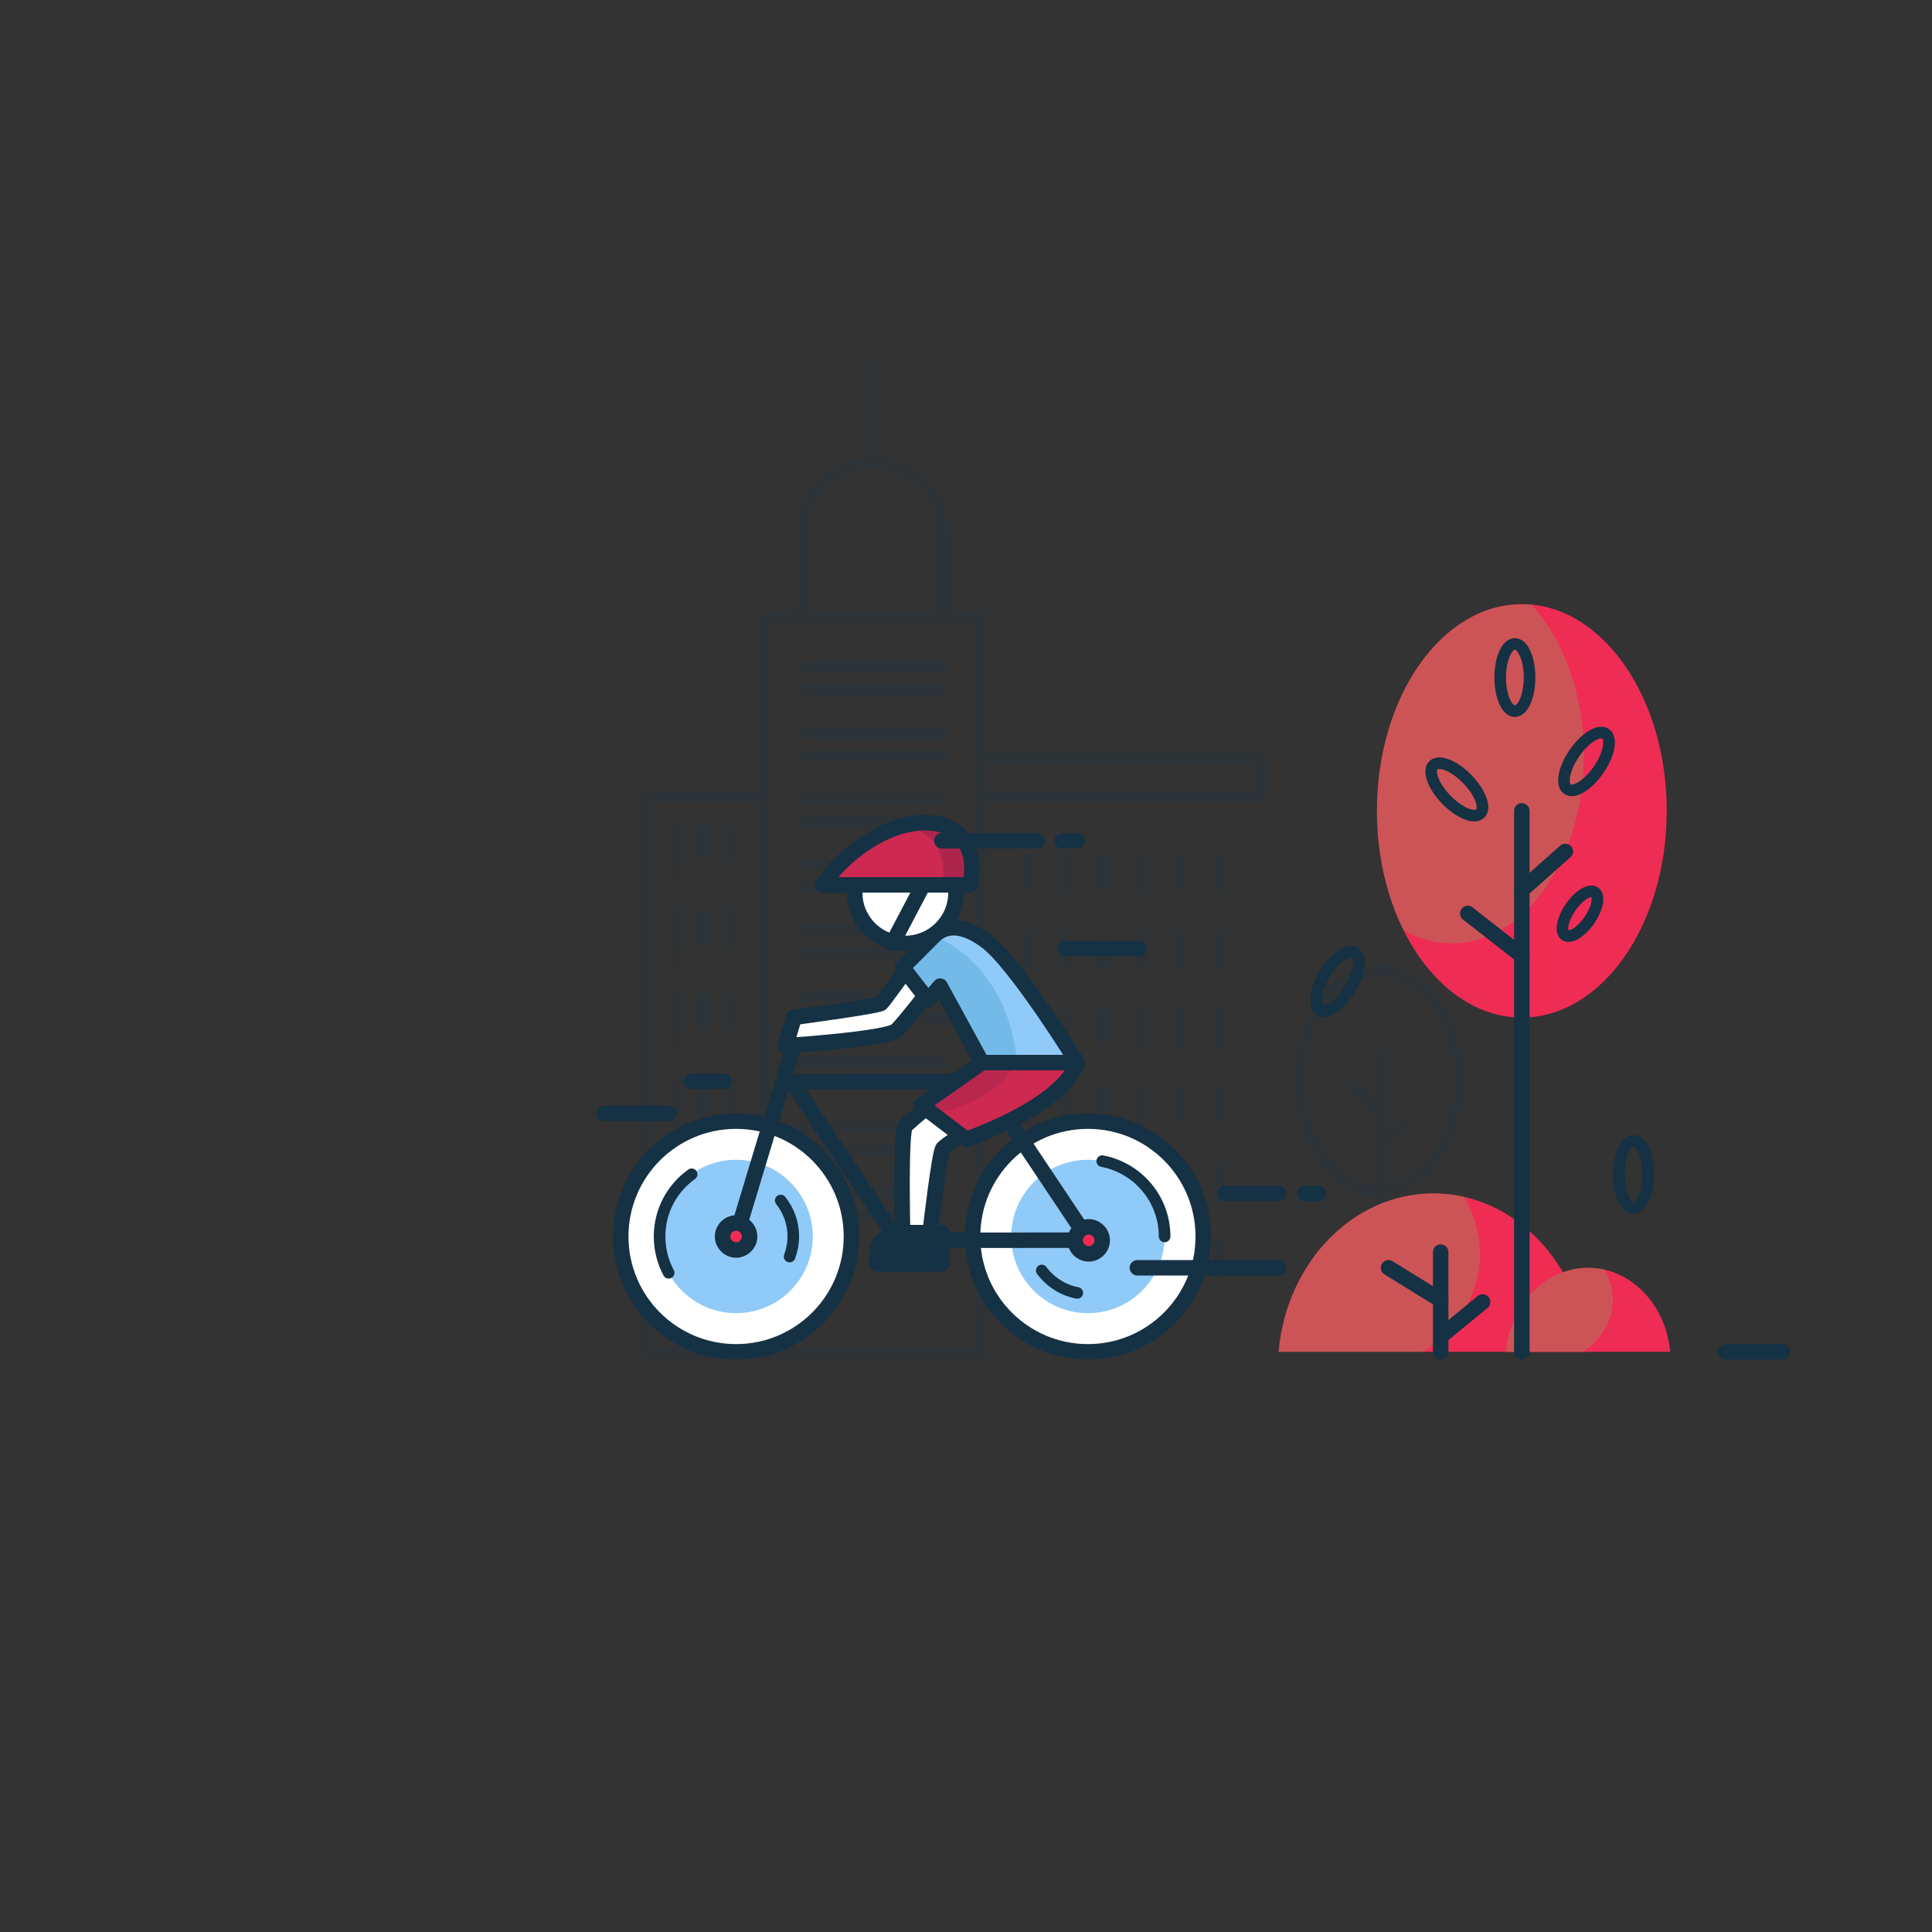 <?xml version="1.0" encoding="utf-8"?>
<!-- Generator: Adobe Illustrator 23.1.1, SVG Export Plug-In . SVG Version: 6.00 Build 0)  -->
<svg version="1.1" id="Layer_1" xmlns="http://www.w3.org/2000/svg" xmlns:xlink="http://www.w3.org/1999/xlink" x="0px" y="0px"
	 viewBox="0 0 1000 1000" style="enable-background:new 0 0 1000 1000;" xml:space="preserve">
<rect x="0" y="0" width="1000" height="1000" fill="#333333" stroke="none"/>
<style type="text/css">
	.st0{fill:#FFFFFF;}
	.st1{opacity:0.2;}
	.st2{fill:none;stroke:#153144;stroke-width:6;stroke-linecap:round;stroke-linejoin:round;stroke-miterlimit:10;}
	.st3{opacity:0.36;fill:none;stroke:#153144;stroke-width:6;stroke-linecap:round;stroke-linejoin:round;stroke-miterlimit:10;}
	.st4{fill:#153144;}
	.st5{fill:none;stroke:#153144;stroke-width:8;stroke-linecap:round;stroke-linejoin:round;stroke-miterlimit:10;}
	.st6{fill:#EF2C54;}
	.st7{opacity:0.3;fill:#7EB25B;}
	.st8{fill:none;stroke:#EF2C54;stroke-width:5;stroke-linecap:round;stroke-linejoin:round;stroke-miterlimit:10;}
	.st9{fill:#90CAF8;}
	.st10{fill:#CE2951;}
	.st11{fill:#AD254C;}
	.st12{fill:#74BAE8;}
	.st13{opacity:0.63;fill:#AD254C;}
</style>
<g id="XMLID_126_" class="st1">
	<rect id="XMLID_124_" x="395.7" y="319.4" class="st2" width="112" height="380.9"/>
	<g id="XMLID_121_">
		<g>
			<g>
				<line id="XMLID_256_" class="st2" x1="415.1" y1="617.3" x2="488.1" y2="617.3"/>
				<line id="XMLID_255_" class="st2" x1="415.1" y1="629.3" x2="488.1" y2="629.3"/>
			</g>
		</g>
		<g>
			<g>
				<line id="XMLID_250_" class="st2" x1="415.1" y1="583.3" x2="488.1" y2="583.3"/>
				<line id="XMLID_249_" class="st2" x1="415.1" y1="595.3" x2="488.1" y2="595.3"/>
			</g>
		</g>
		<g>
			<g>
				<line id="XMLID_244_" class="st2" x1="415.1" y1="549.3" x2="488.1" y2="549.3"/>
				<line id="XMLID_243_" class="st2" x1="415.1" y1="561.3" x2="488.1" y2="561.3"/>
			</g>
		</g>
		<g>
			<g>
				<line id="XMLID_221_" class="st2" x1="415.1" y1="515.3" x2="488.1" y2="515.3"/>
				<line id="XMLID_220_" class="st2" x1="415.1" y1="527.3" x2="488.1" y2="527.3"/>
			</g>
		</g>
		<g>
			<g>
				<line id="XMLID_215_" class="st2" x1="415.1" y1="481.3" x2="488.1" y2="481.3"/>
				<line id="XMLID_214_" class="st2" x1="415.1" y1="493.3" x2="488.1" y2="493.3"/>
			</g>
		</g>
		<g>
			<g>
				<line id="XMLID_209_" class="st2" x1="415.1" y1="447.3" x2="488.1" y2="447.3"/>
				<line id="XMLID_208_" class="st2" x1="415.1" y1="459.3" x2="488.1" y2="459.3"/>
			</g>
		</g>
		<g>
			<g>
				<line id="XMLID_200_" class="st2" x1="415.1" y1="413.3" x2="488.1" y2="413.3"/>
				<line id="XMLID_198_" class="st2" x1="415.1" y1="425.3" x2="488.1" y2="425.3"/>
			</g>
		</g>
		<g>
			<g>
				<line id="XMLID_193_" class="st2" x1="415.1" y1="379.3" x2="488.1" y2="379.3"/>
				<line id="XMLID_192_" class="st2" x1="415.1" y1="391.3" x2="488.1" y2="391.3"/>
			</g>
		</g>
		<g>
			<g>
				<line id="XMLID_187_" class="st2" x1="415.1" y1="345.3" x2="488.1" y2="345.3"/>
				<line id="XMLID_186_" class="st2" x1="415.1" y1="357.3" x2="488.1" y2="357.3"/>
			</g>
		</g>
	</g>
	<path id="XMLID_120_" class="st2" d="M488.7,319.4h-74v-43c0-20.4,16.6-37,37-37h0c20.4,0,37,16.6,37,37V319.4z"/>
	<rect id="XMLID_119_" x="507.7" y="392.3" class="st2" width="145.8" height="20"/>
	<g id="XMLID_106_">
		<g>
			<g>
				<g id="XMLID_675_">
					<line id="XMLID_676_" class="st2" x1="631.1" y1="644.3" x2="631.1" y2="659.3"/>
				</g>
				<g id="XMLID_673_">
					<line id="XMLID_674_" class="st2" x1="611.1" y1="644.3" x2="611.1" y2="659.3"/>
				</g>
				<g id="XMLID_671_">
					<line id="XMLID_672_" class="st2" x1="591.1" y1="644.3" x2="591.1" y2="659.3"/>
				</g>
				<g id="XMLID_669_">
					<line id="XMLID_670_" class="st2" x1="571.1" y1="644.3" x2="571.1" y2="659.3"/>
				</g>
				<g id="XMLID_667_">
					<line id="XMLID_668_" class="st2" x1="551.1" y1="644.3" x2="551.1" y2="659.3"/>
				</g>
				<g id="XMLID_665_">
					<line id="XMLID_666_" class="st2" x1="531.1" y1="644.3" x2="531.1" y2="659.3"/>
				</g>
			</g>
		</g>
		<g>
			<g>
				<g id="XMLID_639_">
					<line id="XMLID_640_" class="st2" x1="631.1" y1="604.3" x2="631.1" y2="619.3"/>
				</g>
				<g id="XMLID_637_">
					<line id="XMLID_638_" class="st2" x1="611.1" y1="604.3" x2="611.1" y2="619.3"/>
				</g>
				<g id="XMLID_635_">
					<line id="XMLID_636_" class="st2" x1="591.1" y1="604.3" x2="591.1" y2="619.3"/>
				</g>
				<g id="XMLID_633_">
					<line id="XMLID_634_" class="st2" x1="571.1" y1="604.3" x2="571.1" y2="619.3"/>
				</g>
				<g id="XMLID_631_">
					<line id="XMLID_632_" class="st2" x1="551.1" y1="604.3" x2="551.1" y2="619.3"/>
				</g>
				<g id="XMLID_629_">
					<line id="XMLID_630_" class="st2" x1="531.1" y1="604.3" x2="531.1" y2="619.3"/>
				</g>
			</g>
		</g>
		<g>
			<g>
				<g id="XMLID_603_">
					<line id="XMLID_604_" class="st2" x1="631.1" y1="564.3" x2="631.1" y2="579.3"/>
				</g>
				<g id="XMLID_601_">
					<line id="XMLID_602_" class="st2" x1="611.1" y1="564.3" x2="611.1" y2="579.3"/>
				</g>
				<g id="XMLID_599_">
					<line id="XMLID_600_" class="st2" x1="591.1" y1="564.3" x2="591.1" y2="579.3"/>
				</g>
				<g id="XMLID_597_">
					<line id="XMLID_598_" class="st2" x1="571.1" y1="564.3" x2="571.1" y2="579.3"/>
				</g>
				<g id="XMLID_595_">
					<line id="XMLID_596_" class="st2" x1="551.1" y1="564.3" x2="551.1" y2="579.3"/>
				</g>
				<g id="XMLID_593_">
					<line id="XMLID_594_" class="st2" x1="531.1" y1="564.3" x2="531.1" y2="579.3"/>
				</g>
			</g>
		</g>
		<g>
			<g>
				<g id="XMLID_567_">
					<line id="XMLID_568_" class="st2" x1="631.1" y1="524.3" x2="631.1" y2="539.3"/>
				</g>
				<g id="XMLID_565_">
					<line id="XMLID_566_" class="st2" x1="611.1" y1="524.3" x2="611.1" y2="539.3"/>
				</g>
				<g id="XMLID_563_">
					<line id="XMLID_564_" class="st2" x1="591.1" y1="524.3" x2="591.1" y2="539.3"/>
				</g>
				<g id="XMLID_561_">
					<line id="XMLID_562_" class="st2" x1="571.1" y1="524.3" x2="571.1" y2="539.3"/>
				</g>
				<g id="XMLID_559_">
					<line id="XMLID_560_" class="st2" x1="551.1" y1="524.3" x2="551.1" y2="539.3"/>
				</g>
				<g id="XMLID_557_">
					<line id="XMLID_558_" class="st2" x1="531.1" y1="524.3" x2="531.1" y2="539.3"/>
				</g>
			</g>
		</g>
		<g>
			<g>
				<g id="XMLID_531_">
					<line id="XMLID_532_" class="st2" x1="631.1" y1="484.3" x2="631.1" y2="499.3"/>
				</g>
				<g id="XMLID_529_">
					<line id="XMLID_530_" class="st2" x1="611.1" y1="484.3" x2="611.1" y2="499.3"/>
				</g>
				<g id="XMLID_527_">
					<line id="XMLID_528_" class="st2" x1="591.1" y1="484.3" x2="591.1" y2="499.3"/>
				</g>
				<g id="XMLID_525_">
					<line id="XMLID_526_" class="st2" x1="571.1" y1="484.3" x2="571.1" y2="499.3"/>
				</g>
				<g id="XMLID_523_">
					<line id="XMLID_524_" class="st2" x1="551.1" y1="484.3" x2="551.1" y2="499.3"/>
				</g>
				<g id="XMLID_521_">
					<line id="XMLID_522_" class="st2" x1="531.1" y1="484.3" x2="531.1" y2="499.3"/>
				</g>
			</g>
		</g>
		<g>
			<g>
				<g id="XMLID_495_">
					<line id="XMLID_496_" class="st2" x1="631.1" y1="444.3" x2="631.1" y2="459.3"/>
				</g>
				<g id="XMLID_493_">
					<line id="XMLID_494_" class="st2" x1="611.1" y1="444.3" x2="611.1" y2="459.3"/>
				</g>
				<g id="XMLID_491_">
					<line id="XMLID_492_" class="st2" x1="591.1" y1="444.3" x2="591.1" y2="459.3"/>
				</g>
				<g id="XMLID_489_">
					<line id="XMLID_490_" class="st2" x1="571.1" y1="444.3" x2="571.1" y2="459.3"/>
				</g>
				<g id="XMLID_487_">
					<line id="XMLID_488_" class="st2" x1="551.1" y1="444.3" x2="551.1" y2="459.3"/>
				</g>
				<g id="XMLID_485_">
					<line id="XMLID_486_" class="st2" x1="531.1" y1="444.3" x2="531.1" y2="459.3"/>
				</g>
			</g>
		</g>
	</g>
	<rect id="XMLID_105_" x="334" y="412.3" class="st2" width="60.6" height="288"/>
	<g id="XMLID_3_">
		<g>
			<g>
				<g id="XMLID_433_">
					<line id="XMLID_435_" class="st2" x1="351.1" y1="604.3" x2="351.1" y2="619.3"/>
					<line id="XMLID_434_" class="st3" x1="351.1" y1="624.3" x2="351.1" y2="630.3"/>
				</g>
				<g id="XMLID_430_">
					<line id="XMLID_432_" class="st2" x1="364.1" y1="604.3" x2="364.1" y2="619.3"/>
					<line id="XMLID_431_" class="st3" x1="364.1" y1="624.3" x2="364.1" y2="630.3"/>
				</g>
				<g id="XMLID_427_">
					<line id="XMLID_429_" class="st2" x1="377.1" y1="604.3" x2="377.1" y2="619.3"/>
					<line id="XMLID_428_" class="st3" x1="377.1" y1="624.3" x2="377.1" y2="630.3"/>
				</g>
			</g>
		</g>
		<g>
			<g>
				<g id="XMLID_406_">
					<line id="XMLID_408_" class="st2" x1="351.1" y1="560.3" x2="351.1" y2="575.3"/>
					<line id="XMLID_407_" class="st3" x1="351.1" y1="580.3" x2="351.1" y2="586.3"/>
				</g>
				<g id="XMLID_403_">
					<line id="XMLID_405_" class="st2" x1="364.1" y1="560.3" x2="364.1" y2="575.3"/>
					<line id="XMLID_404_" class="st3" x1="364.1" y1="580.3" x2="364.1" y2="586.3"/>
				</g>
				<g id="XMLID_400_">
					<line id="XMLID_402_" class="st2" x1="377.1" y1="560.3" x2="377.1" y2="575.3"/>
					<line id="XMLID_401_" class="st3" x1="377.1" y1="580.3" x2="377.1" y2="586.3"/>
				</g>
			</g>
		</g>
		<g>
			<g>
				<g id="XMLID_379_">
					<line id="XMLID_381_" class="st2" x1="351.1" y1="516.3" x2="351.1" y2="531.3"/>
					<line id="XMLID_380_" class="st3" x1="351.1" y1="536.3" x2="351.1" y2="542.3"/>
				</g>
				<g id="XMLID_376_">
					<line id="XMLID_378_" class="st2" x1="364.1" y1="516.3" x2="364.1" y2="531.3"/>
					<line id="XMLID_377_" class="st3" x1="364.1" y1="536.3" x2="364.1" y2="542.3"/>
				</g>
				<g id="XMLID_373_">
					<line id="XMLID_375_" class="st2" x1="377.1" y1="516.3" x2="377.1" y2="531.3"/>
					<line id="XMLID_374_" class="st3" x1="377.1" y1="536.3" x2="377.1" y2="542.3"/>
				</g>
			</g>
		</g>
		<g>
			<g>
				<g id="XMLID_352_">
					<line id="XMLID_354_" class="st2" x1="351.1" y1="472.3" x2="351.1" y2="487.3"/>
					<line id="XMLID_353_" class="st3" x1="351.1" y1="492.3" x2="351.1" y2="498.3"/>
				</g>
				<g id="XMLID_349_">
					<line id="XMLID_351_" class="st2" x1="364.1" y1="472.3" x2="364.1" y2="487.3"/>
					<line id="XMLID_350_" class="st3" x1="364.1" y1="492.3" x2="364.1" y2="498.3"/>
				</g>
				<g id="XMLID_346_">
					<line id="XMLID_348_" class="st2" x1="377.1" y1="472.3" x2="377.1" y2="487.3"/>
					<line id="XMLID_347_" class="st3" x1="377.1" y1="492.3" x2="377.1" y2="498.3"/>
				</g>
			</g>
		</g>
		<g>
			<g>
				<g id="XMLID_325_">
					<line id="XMLID_327_" class="st2" x1="351.1" y1="428.3" x2="351.1" y2="443.3"/>
					<line id="XMLID_326_" class="st3" x1="351.1" y1="448.3" x2="351.1" y2="454.3"/>
				</g>
				<g id="XMLID_322_">
					<line id="XMLID_324_" class="st2" x1="364.1" y1="428.3" x2="364.1" y2="443.3"/>
					<line id="XMLID_323_" class="st3" x1="364.1" y1="448.3" x2="364.1" y2="454.3"/>
				</g>
				<g id="XMLID_319_">
					<line id="XMLID_321_" class="st2" x1="377.1" y1="428.3" x2="377.1" y2="443.3"/>
					<line id="XMLID_320_" class="st3" x1="377.1" y1="448.3" x2="377.1" y2="454.3"/>
				</g>
			</g>
		</g>
	</g>
	<ellipse id="XMLID_130_" class="st2" cx="713.8" cy="559.2" rx="41" ry="56.9"/>
	<line id="XMLID_129_" class="st2" x1="715.4" y1="592.6" x2="727.1" y2="580.8"/>
	<line id="XMLID_128_" class="st2" x1="713.8" y1="574.7" x2="701.3" y2="563"/>
	<line id="XMLID_127_" class="st2" x1="715.4" y1="546.2" x2="715.4" y2="667.4"/>
	<line id="XMLID_132_" class="st2" x1="451.6" y1="187" x2="451.6" y2="239.4"/>
</g>
<path id="XMLID_45_" class="st6" d="M822,699.7c-4.1-46-38.4-82-80.1-82c-41.7,0-76.1,36-80.1,82H822z"/>
<path id="XMLID_88_" class="st7" d="M766,649c0-10.7-3.1-20.8-8.4-29.6c-5.1-1.1-10.3-1.7-15.7-1.7c-41.7,0-76.1,36-80.1,82h74.8
	C754.3,688.4,766,669.9,766,649z"/>
<path id="XMLID_91_" class="st6" d="M864.5,699.7c-2.2-24.4-20.4-43.5-42.5-43.5c-22.1,0-40.3,19.1-42.5,43.5H864.5z"/>
<path id="XMLID_90_" class="st7" d="M834.8,672.8c0-5.7-1.6-11-4.5-15.7c-2.7-0.6-5.5-0.9-8.3-0.9c-22.1,0-40.3,19.1-42.5,43.5h39.7
	C828.6,693.7,834.8,683.9,834.8,672.8z"/>
<line id="XMLID_37_" class="st5" x1="745.7" y1="648.1" x2="745.7" y2="699.7"/>
<line id="XMLID_41_" class="st5" x1="718.7" y1="656.2" x2="745.7" y2="672.9"/>
<line id="XMLID_54_" class="st5" x1="746.2" y1="691.3" x2="767.4" y2="673.9"/>
<ellipse id="XMLID_46_" class="st6" cx="787.7" cy="419.7" rx="75" ry="107"/>
<path id="XMLID_87_" class="st7" d="M712.7,419.7c0,23,5.1,44.3,13.8,61.8c7.8,4.4,16.2,6.8,25,6.8c37.7,0,68.3-43.6,68.3-97.5
	c0-31.8-10.7-60-27.2-77.8c-1.6-0.2-3.3-0.2-4.9-0.2C746.3,312.7,712.7,360.6,712.7,419.7z"/>
<line id="XMLID_1_" class="st5" x1="922.6" y1="699.7" x2="893.3" y2="699.7"/>
<ellipse id="XMLID_20_" class="st2" cx="784.1" cy="350.7" rx="7.6" ry="17.4"/>
<ellipse id="XMLID_18_" transform="matrix(0.718 -0.696 0.696 0.718 -71.494 640.225)" class="st2" cx="754" cy="408.3" rx="7.6" ry="17.4"/>
<ellipse id="XMLID_38_" transform="matrix(0.512 -0.859 0.859 0.512 -98.46 842.567)" class="st2" cx="692.2" cy="507.9" rx="17.4" ry="7.6"/>
<ellipse id="XMLID_82_" transform="matrix(1 -1.413290e-03 1.413290e-03 1 -0.858 1.196)" class="st2" cx="845.5" cy="607.8" rx="7.6" ry="17.4"/>
<ellipse id="XMLID_19_" transform="matrix(0.567 -0.823 0.823 0.567 31.016 846.99)" class="st2" cx="821.7" cy="394" rx="17.4" ry="7.6"/>
<ellipse id="XMLID_21_" transform="matrix(0.567 -0.823 0.823 0.567 -35.303 878.328)" class="st2" cx="818.3" cy="472.8" rx="13.5" ry="5.9"/>
<line id="XMLID_22_" class="st5" x1="787.7" y1="460.7" x2="810.2" y2="440.7"/>
<line id="XMLID_23_" class="st5" x1="787.7" y1="494.7" x2="759.7" y2="472.8"/>
<line id="XMLID_5_" class="st5" x1="787.7" y1="419.7" x2="787.7" y2="699.7"/>
<g>
	<path id="XMLID_50_" class="st0" d="M469.7,501c0,0-12.1,16.8-13.6,18.3s-40.8,7.3-40.8,7.3l-4.4,14.7c0,0,48.8-3.5,53.3-8
		s17-20.7,17-20.7L469.7,501z"/>
	<path id="XMLID_32_" class="st5" d="M469.7,501c0,0-12.1,16.8-13.6,18.3s-45.3,7.3-45.3,7.3l-4.4,14.7c0,0,53.2-3.5,57.7-8
		s17-20.7,17-20.7L469.7,501z"/>
	<circle id="XMLID_47_" class="st0" cx="563.1" cy="640" r="59.7"/>
	<circle id="XMLID_9_" class="st0" cx="381" cy="640" r="59.7"/>
	<circle id="XMLID_17_" class="st5" cx="381" cy="640" r="59.7"/>
	<path id="XMLID_39_" class="st9" d="M381,679.7c-21.9,0-39.7-17.8-39.7-39.7s17.8-39.7,39.7-39.7c21.9,0,39.7,17.8,39.7,39.7
		S402.9,679.7,381,679.7z"/>
	<path id="XMLID_81_" class="st2" d="M346.1,658.8c-3-5.6-4.7-12-4.7-18.8c0-13.3,6.5-25,16.6-32.2"/>
	<path id="XMLID_85_" class="st2" d="M404.1,621.4c4.1,5.1,6.5,11.5,6.5,18.6c0,3.7-0.7,7.2-1.9,10.4"/>
	<line id="XMLID_35_" class="st5" x1="381" y1="640" x2="410.8" y2="541.3"/>
	<path id="XMLID_7_" class="st6" d="M381,647c-3.8,0-7-3.2-7-7c0-3.8,3.2-7,7-7s7,3.2,7,7C388,643.8,384.8,647,381,647z"/>
	<path id="XMLID_43_" class="st5" d="M381,647c-3.8,0-7-3.2-7-7c0-3.8,3.2-7,7-7s7,3.2,7,7C388,643.8,384.8,647,381,647z"/>
	<circle id="XMLID_26_" class="st5" cx="563.1" cy="640" r="59.7"/>
	<path id="XMLID_40_" class="st9" d="M563.1,679.7c-21.9,0-39.7-17.8-39.7-39.7s17.8-39.7,39.7-39.7s39.7,17.8,39.7,39.7
		S585,679.7,563.1,679.7z"/>
	<path id="XMLID_89_" class="st2" d="M570.5,601c18.4,3.5,32.3,19.6,32.3,39"/>
	<path id="XMLID_92_" class="st2" d="M557.6,669.2c-7.5-1.4-14-5.7-18.4-11.6"/>
	<polygon id="XMLID_28_" class="st5" points="409.7,559.8 464.6,642 563.5,641.9 508.6,559.7 	"/>
	<circle id="XMLID_51_" class="st0" cx="468.6" cy="462.1" r="26.2"/>
	<line id="XMLID_29_" class="st5" x1="481.3" y1="451.4" x2="461.9" y2="488.3"/>
	<circle id="XMLID_25_" class="st5" cx="468.6" cy="462.1" r="26.2"/>
	<path id="XMLID_52_" class="st10" d="M502.1,458.1c2.1-9.6,0.8-18.4-4.3-24.5c-10.9-13-36.1-9.4-57.3,8.4
		c-5.8,4.9-10.7,10.3-14.7,16H502.1z"/>
	<path id="XMLID_86_" class="st11" d="M497.8,433.6c-6.7-8-18.7-9.7-31.9-5.7c7.1,0.4,13.1,2.9,17.1,7.7c4.7,5.7,6.2,13.6,4.7,22.5
		h14.4C504.1,448.4,502.9,439.7,497.8,433.6z"/>
	<path id="XMLID_31_" class="st5" d="M502.1,458.1c2.1-9.6,0.8-18.4-4.3-24.5c-10.9-13-36.1-9.4-57.3,8.4
		c-5.8,4.9-10.7,10.3-14.7,16H502.1z"/>
	<path id="XMLID_70_" class="st0" d="M479.1,573.7c0,0-7.6,6.2-10.4,9c-2.8,2.8-1.5,55.3-1.5,55.3h14.2c0,0,4.8-41.8,6.7-43.7
		c1.8-1.8,12.1-8.7,12.1-8.7L479.1,573.7z"/>
	<path id="XMLID_30_" class="st5" d="M479.1,573.7c0,0-7.6,6.2-10.4,9c-2.8,2.8-1.5,55.3-1.5,55.3h14.2c0,0,4.8-41.8,6.7-43.7
		c1.8-1.8,12.1-8.7,12.1-8.7L479.1,573.7z"/>
	<path id="XMLID_49_" class="st9" d="M467.2,500.7l13.2,17l6.2-7.3l21.7,36.7l49.3,3c0,0-31.9-51.7-47.2-63
		c-15.3-11.3-23.4-6.1-26.9-2.7C480.1,487.8,467.2,500.7,467.2,500.7z"/>
	<path id="XMLID_94_" class="st12" d="M526.2,548.1c-2.8-30-20-54.7-42.9-63.6c-3.7,3.7-16.1,16.1-16.1,16.1l13.2,17l6.2-7.3
		l21.7,36.7L526.2,548.1z"/>
	<path id="XMLID_33_" class="st5" d="M467.2,500.7l13.2,17l6.2-7.3l21.7,39.7h49.3c0,0-31.9-51.7-47.2-63
		c-15.3-11.3-23.4-6.1-26.9-2.7C480.1,487.8,467.2,500.7,467.2,500.7z"/>
	<path id="XMLID_16_" class="st4" d="M487.5,654.2h-33.6v-5.5c0-4.9,3.8-8.9,8.6-9.2l24.9-1.4V654.2z"/>
	<path id="XMLID_34_" class="st5" d="M487.5,654.2h-33.6v-5.5c0-4.9,3.8-8.9,8.6-9.2l24.9-1.4V654.2z"/>
	<path id="XMLID_48_" class="st10" d="M476.9,572l23.2,17.7c0,0,49.9-17,57.5-39.7c-38,0-49.3,0-49.3,0L476.9,572z"/>
	<path id="XMLID_93_" class="st13" d="M525.3,550c-12.6,0-17,0-17,0l-31.4,22l5.6,4.3c1.2-0.2,2.4-0.4,3.7-0.6
		C505.8,571.7,521.1,561.2,525.3,550z"/>
	<path id="XMLID_27_" class="st5" d="M476.9,572l23.2,17.7c0,0,49.9-17,57.5-39.7c-38,0-49.3,0-49.3,0L476.9,572z"/>
	<path id="XMLID_13_" class="st6" d="M563.5,649c-3.8,0-7-3.2-7-7c0-3.8,3.2-7,7-7s7,3.2,7,7C570.5,645.8,567.3,649,563.5,649z"/>
	<path id="XMLID_12_" class="st5" d="M563.5,649c-3.8,0-7-3.2-7-7c0-3.8,3.2-7,7-7s7,3.2,7,7C570.5,645.8,567.3,649,563.5,649z"/>
	<line id="XMLID_76_" class="st5" x1="549.8" y1="435.2" x2="557.6" y2="435.2"/>
	<line id="XMLID_63_" class="st5" x1="487.5" y1="435.2" x2="536.7" y2="435.2"/>
	<line id="XMLID_64_" class="st5" x1="588.7" y1="656.2" x2="661.7" y2="656.2"/>
	<line id="XMLID_77_" class="st5" x1="675.3" y1="617.7" x2="682.3" y2="617.7"/>
	<line id="XMLID_65_" class="st5" x1="634.2" y1="617.7" x2="661.7" y2="617.7"/>
	<line id="XMLID_66_" class="st5" x1="551.3" y1="491" x2="589.6" y2="491"/>
	<line id="XMLID_68_" class="st5" x1="346.1" y1="576.3" x2="312.6" y2="576.3"/>
	<line id="XMLID_80_" class="st5" x1="374.7" y1="559.7" x2="357.9" y2="559.7"/>
</g>
</svg>
